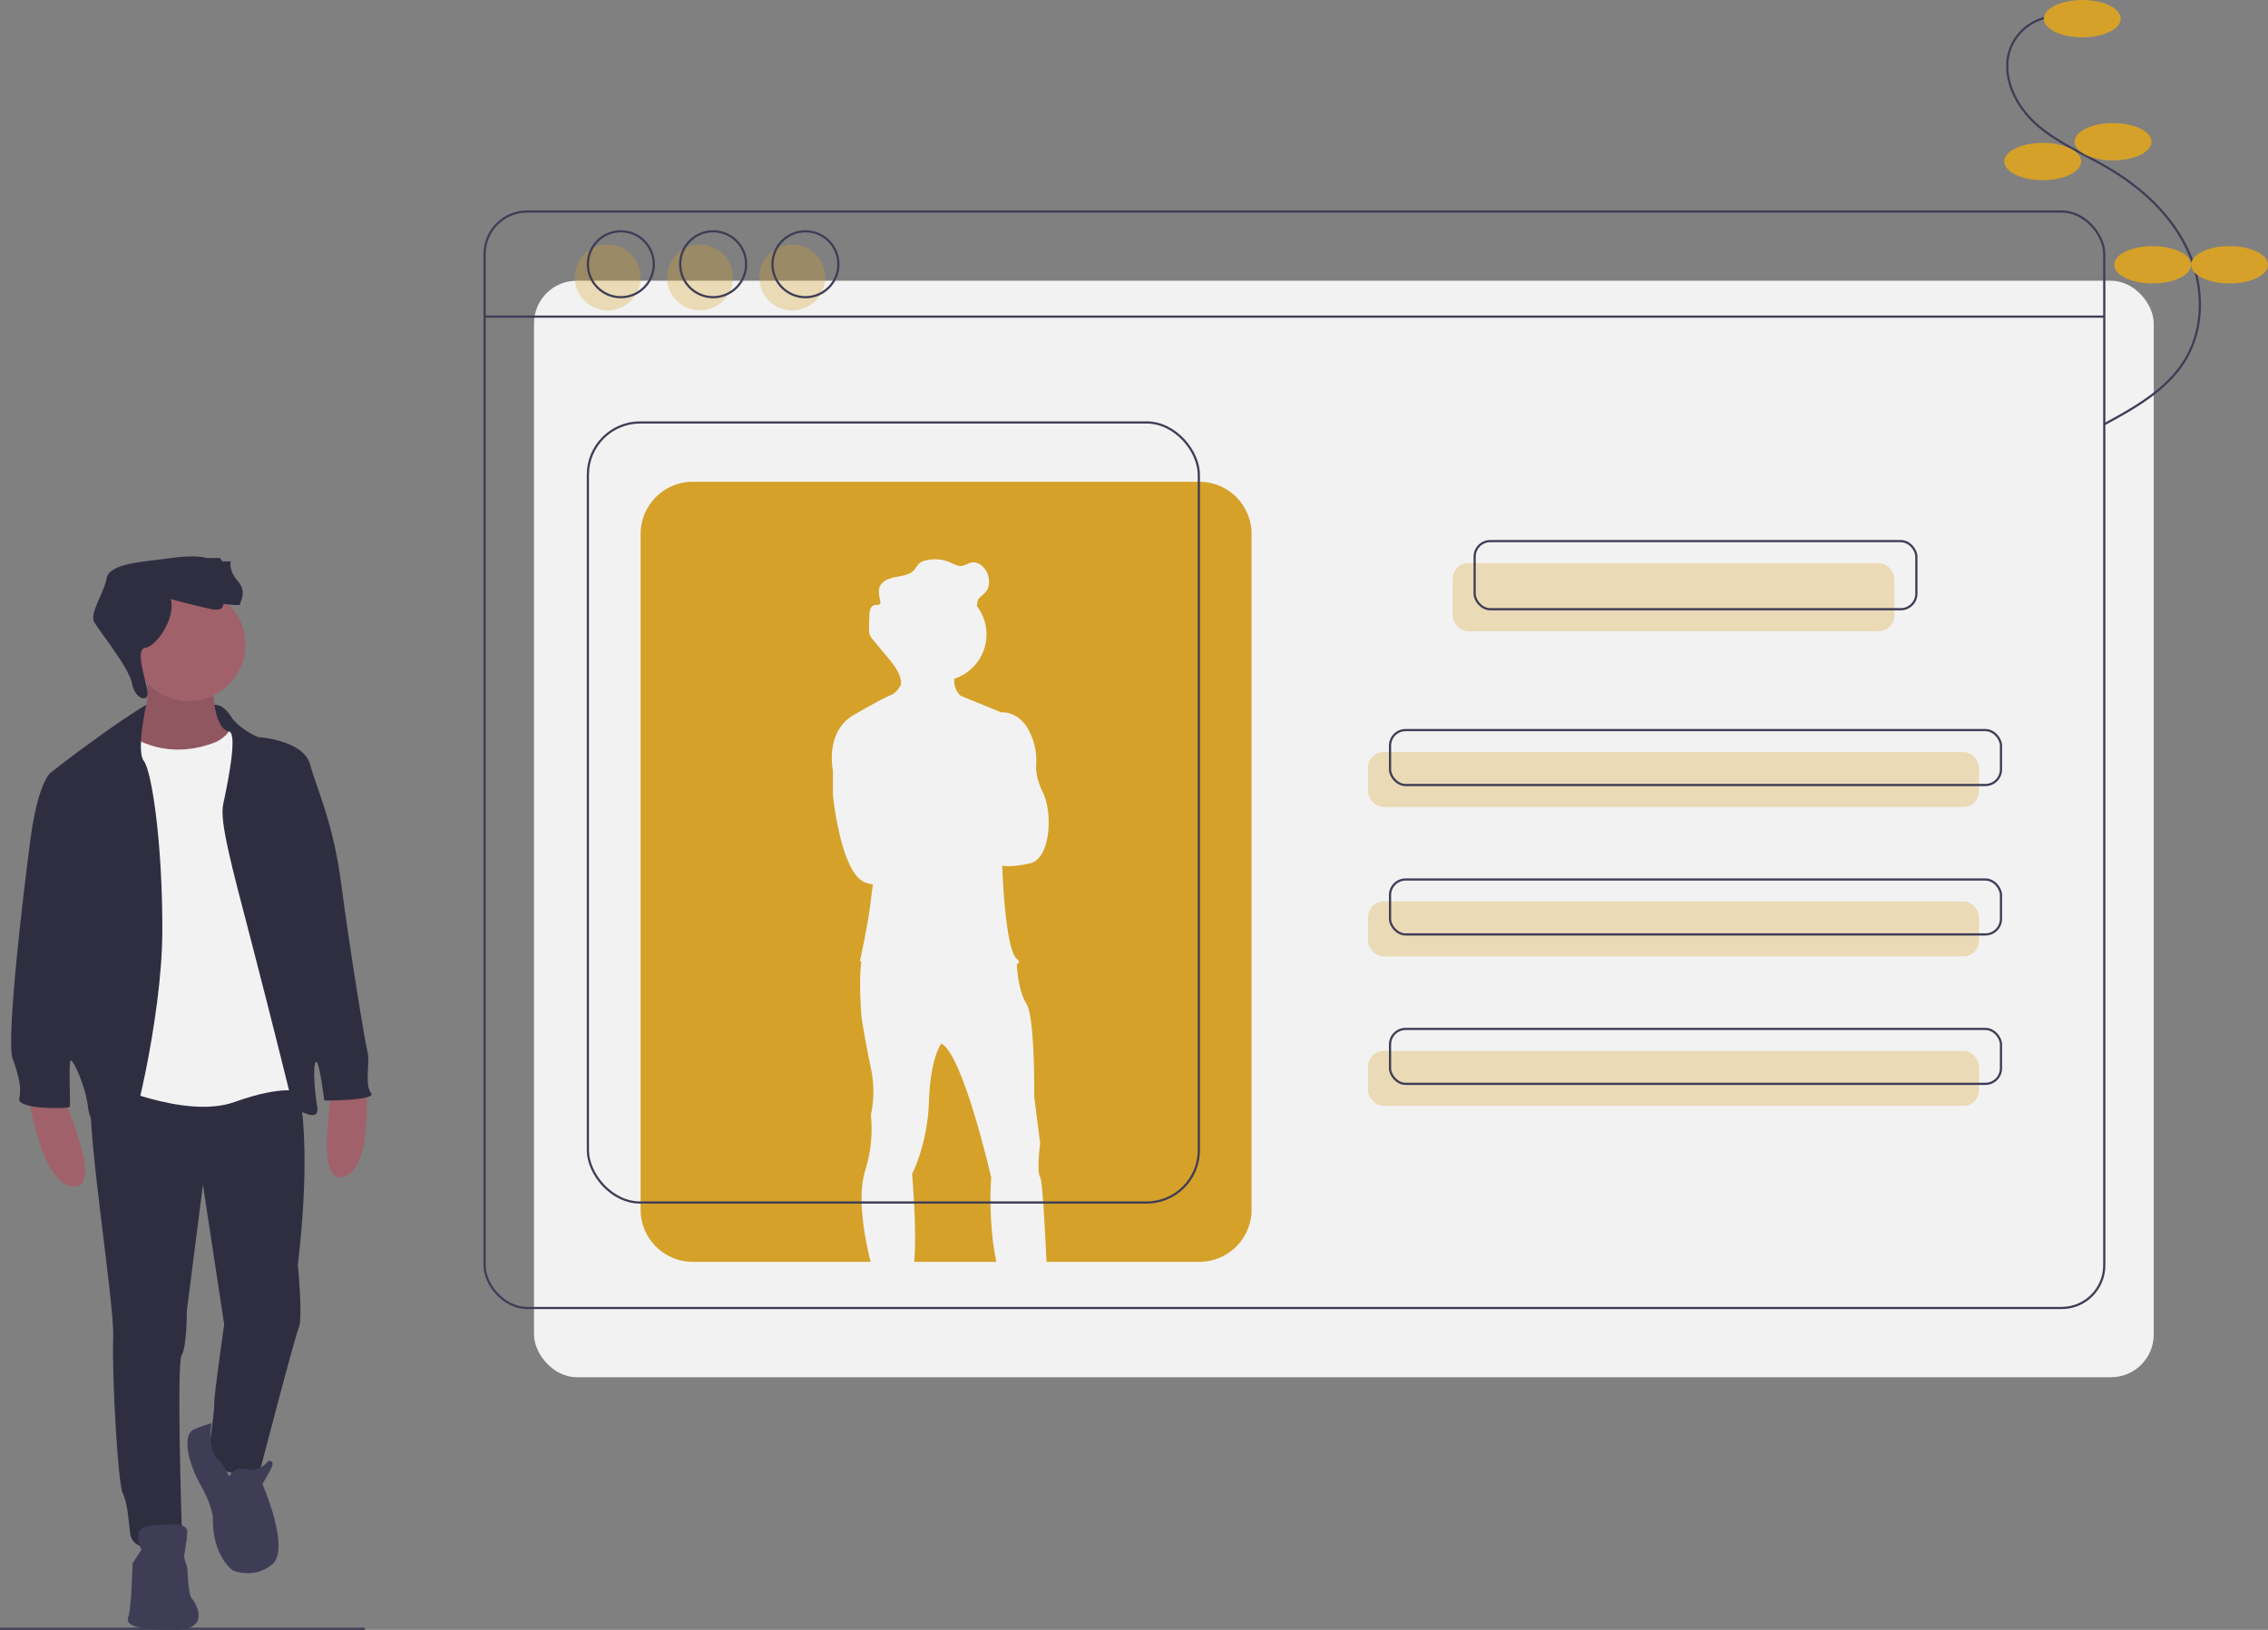 <svg id="fe80fb2b-bcaf-407e-919b-306adc32f78b" data-name="Layer 1" xmlns="http://www.w3.org/2000/svg" width="1032" height="741.753" viewBox="0 0 1032 741.753"><rect x="0" y="0" width="1032" height="741.753" fill="#808080" stroke="none"/><title>profile</title><path d="M0 741.253H166z" fill="none" stroke="#3f3d56" stroke-miterlimit="10"/><rect x="243" y="127.753" width="737" height="499" rx="19.398" fill="#f2f2f2"/><rect x="220.5" y="96.253" width="737" height="499" rx="19.398" fill="none" stroke="#3f3d56" stroke-miterlimit="10"/><path d="M220.5 144.093h737z" fill="none" stroke="#3f3d56" stroke-miterlimit="10"/><rect x="661" y="256.253" width="201" height="31" rx="7.093" fill="#d5a129" opacity=".3"/><rect x="622.5" y="342.253" width="278" height="25" rx="7.093" fill="#d5a129" opacity=".3"/><rect x="622.5" y="410.253" width="278" height="25" rx="7.093" fill="#d5a129" opacity=".3"/><rect x="622.5" y="478.253" width="278" height="25" rx="7.093" fill="#d5a129" opacity=".3"/><rect x="671" y="246.253" width="201" height="31" rx="7.093" fill="none" stroke="#3f3d56" stroke-miterlimit="10"/><rect x="632.5" y="332.253" width="278" height="25" rx="7.093" fill="none" stroke="#3f3d56" stroke-miterlimit="10"/><rect x="632.5" y="400.253" width="278" height="25" rx="7.093" fill="none" stroke="#3f3d56" stroke-miterlimit="10"/><rect x="632.5" y="468.253" width="278" height="25" rx="7.093" fill="none" stroke="#3f3d56" stroke-miterlimit="10"/><circle cx="276.5" cy="126.253" r="15" fill="#d5a129" opacity=".3"/><circle cx="318.5" cy="126.253" r="15" fill="#d5a129" opacity=".3"/><circle cx="360.5" cy="126.253" r="15" fill="#d5a129" opacity=".3"/><circle cx="282.5" cy="120.253" r="15" fill="none" stroke="#3f3d56" stroke-miterlimit="10"/><circle cx="324.5" cy="120.253" r="15" fill="none" stroke="#3f3d56" stroke-miterlimit="10"/><circle cx="366.5" cy="120.253" r="15" fill="none" stroke="#3f3d56" stroke-miterlimit="10"/><path d="M537.854 653.379c-2.511-11.568-3.177-27.369-2.333-38.36.0.0-12.698-55.786-22.69-60.991l-.003.003c-.153.197-5.002 6.554-5.617 26.224-.625 19.983-7.7 33.097-7.7 33.097s2.29 24.908.98 40.028z" transform="translate(-84.5 -79.126)" fill="#d5a129"/><path d="M630.228 298.379H399.772A23.772 23.772.0 0 0 376 322.151V629.607a23.772 23.772.0 0 0 23.772 23.772h80.855c-2.7-11.199-6.057-28.691-2.657-40.852l-.002-.008.002.005c.159-.568.327-1.127.516-1.67a63.497 63.497.0 0 0 2.292-24.354 50.609 50.609.0 0 0 0-21.232c-2.498-11.656-4.246-23.105-4.246-23.105s-1.377-15.402-.175-24.844c.027-.207.058-.404.087-.605-.424-.097-.662-.152-.662-.152s3.539-16.028 4.788-26.227c.295-2.408.683-5.46 1.103-8.715a20.94 20.94.0 0 1-3.393-.86c-11.24-3.955-14.779-39.758-14.779-39.758V429.656s-3.747-17.381 9.367-25.083c12.628-7.416 17.67-9.446 18.026-9.586.096-.069.19-.131.288-.207a11.061 11.061.0 0 0 3.29-4.234q.026-.429.012-.852c-.213-4.067-3.044-7.765-5.73-10.992q-3.437-4.129-6.873-8.257a8.072 8.072.0 0 1-1.77-2.865 6.604 6.604.0 0 1-.187-1.804q-.003-.337.004-.673.056-3.078.167-6.155c.064-1.792.516-4.054 2.271-4.422.913-.192 2.121.142 2.604-.656a1.565 1.565.0 0 0 .117-1.061c-.006.027-.007.054-.015.081-.006-.033-.012-.067-.018-.1a22.437 22.437.0 0 1-.651-4.386 5.842 5.842.0 0 1 .282-1.97c1.017-2.975 4.518-4.196 7.611-4.757 3.094-.561 6.567-1.044 8.508-3.517a26.951 26.951.0 0 1 1.689-2.374 6.63 6.63.0 0 1 3.166-1.597 17.498 17.498.0 0 1 11.506 1.021c1.496.683 3 1.602 4.641 1.498 1.705-.108 3.162-1.308 4.845-1.6 2.719-.472 5.319 1.566 6.659 3.978a9.851 9.851.0 0 1 1.233 5.023 6.912 6.912.0 0 1-1.764 4.741c-1.17 1.241-2.916 2.094-3.402 3.73-.198.666-.152 1.383-.327 2.055-.022.084-.057.162-.086.244.032.042.067.081.099.123a21.231 21.231.0 0 1-10.332 33.019c-.008.211-.016.421-.015.633a9.173 9.173.0 0 0 2.84 7.065l18.547 7.606s11.166-1.353 15.195 15.31a28.826 28.826.0 0 1 .69 8.457c-.146 2.513.195 6.936 3.057 12.66 4.579 9.159 3.539 30.182-5.828 32.264-8.872 1.972-12.324 1.143-12.664 1.05l-.02.368c.146 3.945 1.55 37.969 6.648 42.086 1.41 1.138 1.14 1.908-.016 2.426l.003.003s.009.219.031.612c.153 2.488.94 11.965 4.353 17.357 3.956 6.245 3.541 42.257 3.541 42.257l2.704 21.232s-1.664 13.114.0 15.402c.946 1.298 2.091 21.404 2.905 38.57h69.53A23.772 23.772.0 0 0 654 629.607V322.151A23.772 23.772.0 0 0 630.228 298.379z" transform="translate(-84.5 -79.126)" fill="#d5a129"/><rect x="267.5" y="192.253" width="278" height="355" rx="23.772" fill="none" stroke="#3f3d56" stroke-miterlimit="10"/><path d="M185.324 400.757S176 398 174 401s2.727 24.748 2.727 24.748l20.546 1.249-7.17-18.107z" transform="translate(-84.5 -79.126)" fill="#2f2e41"/><path d="M113.444 579.347s18.695 41.042 4.298 39.753-19.984-39.753-19.984-39.753z" transform="translate(-84.5 -79.126)" fill="#a0616a"/><path d="M235.711 575.071s-8.201 44.348 5.455 39.611 9.764-43.409 9.764-43.409z" transform="translate(-84.5 -79.126)" fill="#a0616a"/><path d="M181.347 390.466s-.215 20.629 7.736 21.703-4.513 12.033-4.513 12.033l-14.182 2.793L149.974 425.492l-9.025-11.604s15.901-7.521 9.025-30.943z" transform="translate(-84.5 -79.126)" fill="#a0616a"/><path d="M181.347 390.466s-.215 20.629 7.736 21.703-4.513 12.033-4.513 12.033l-14.182 2.793L149.974 425.492l-9.025-11.604s15.901-7.521 9.025-30.943z" transform="translate(-84.5 -79.126)" opacity=".1"/><path d="M217.876 564.95s10.099 21.703 2.149 89.82c0 0 2.364 24.067.43 28.579s-17.835 65.754-17.835 65.754-20.414 4.513-23.207-9.025c0 0 2.793-19.339 2.579-22.348s4.513-35.885 4.513-35.885l-9.67-63.605-7.306 57.373s0 16.546-2.364 20.199.0 77.142.0 77.142 6.661 11.174-3.438 11.389-19.124-.215-19.984-7.306-1.289-14.182-3.438-18.48-4.942-53.505-4.298-70.696-14.182-105.507-9.455-114.747S217.876 564.95 217.876 564.95z" transform="translate(-84.5 -79.126)" fill="#2f2e41"/><circle cx="85.888" cy="293.29" r="25.786" fill="#a0616a"/><path d="M144.602 414.318s15.686 11.604 38.464 2.364c0 0 7.521-3.653 6.876-9.24s15.686 44.91 15.686 44.91l16.546 87.886-.86 35.885s-7.306-3.653-30.083 4.513-59.952-9.24-59.952-9.24l1.289-92.184 1.289-53.72 3.438-11.818S139.015 410.45 144.602 414.318z" transform="translate(-84.5 -79.126)" fill="#f2f2f2"/><path d="M182.063 399.893s3.796-.617 7.449 5.185 12.248 9.455 12.248 9.455 20.843 1.289 23.852 12.463 10.529 26.43 14.182 54.58 10.959 73.06 12.033 76.713-1.504 14.827 1.504 18.265-21.273 3.438-21.273 3.438-2.149-17.62-3.653-17.62-1.074 11.818.43 20.414-10.959.0-10.959.0-9.67-39.323-18.91-74.779S184.355 452.997 186.074 445.046s6.446-30.728 3.008-32.877S182.063 399.893 182.063 399.893z" transform="translate(-84.5 -79.126)" fill="#2f2e41"/><path d="M151.076 399.874s-5.614 3.055-19.796 13.155-23.852 17.835-23.852 17.835-5.587 4.298-9.025 29.868S87.229 552.487 90.237 560.867s4.083 13.323 3.008 18.265 22.563 4.727 22.992 3.653-.645-20.629.43-21.058 6.876 11.604 7.951 21.703 13.538 18.05 16.331 18.05 17.191-58.233 17.405-97.986-4.727-73.275-8.38-78.002S151.076 399.874 151.076 399.874z" transform="translate(-84.5 -79.126)" fill="#2f2e41"/><path d="M188.867 751.037s1.719-4.727 7.736-3.223 10.099-3.868 10.099-3.868 3.223-.43 1.074 3.653-3.868 6.876-3.868 6.876 12.893 29.439 4.513 36.53-18.05 2.793-18.05 2.793-9.455-6.661-9.025-24.282c0 0-.43-5.587-5.587-14.612s-9.025-22.777-2.793-25.356 7.835-2.674 7.835-2.674-2.916 13.337 4.616 17.998z" transform="translate(-84.5 -79.126)" fill="#3f3d56"/><path d="M148.9 784.344s-5.157-9.67 3.438-10.744 17.835-1.719 17.405 2.793-1.504 11.389-1.504 11.389l1.504 4.942s.43 12.248 1.934 13.752 9.67 14.397-7.736 14.397-22.563-1.934-21.058-6.017 1.934-24.282 1.934-24.282z" transform="translate(-84.5 -79.126)" fill="#3f3d56"/><path d="M162.222 351.788s12.033 3.223 18.265 4.513 5.587-2.364 5.587-2.364 8.165 1.074 7.736.215 3.438-5.372-1.074-10.529-3.223-9.025-3.223-9.025h-3.868l-1.074-1.504h-6.017s-4.513-1.719-16.331.0-27.935 2.149-29.224 9.24-7.951 15.901-5.587 19.984 15.901 20.843 17.191 27.935 7.309 8.667 7.093 4.226-6.233-19.912-1.076-20.557S164.586 360.168 162.222 351.788z" transform="translate(-84.5 -79.126)" fill="#2f2e41"/><path d="M1019.381 86.584a22.982 22.982.0 0 0-19.81 13.851c-4.954 11.974 1.424 26.039 10.999 34.77s21.874 13.722 33.048 20.282c15.01 8.811 28.497 21.043 36.007 36.744s8.309 35.15-.519 50.15c-8.194 13.922-23.093 22.255-37.302 29.94" transform="translate(-84.5 -79.126)" fill="none" stroke="#3f3d56" stroke-miterlimit="10"/><ellipse cx="947.5" cy="8.5" rx="17.5" ry="8.5" fill="#d5a129"/><ellipse cx="961.5" cy="64.5" rx="17.5" ry="8.5" fill="#d5a129"/><ellipse cx="929.5" cy="73.5" rx="17.5" ry="8.5" fill="#d5a129"/><ellipse cx="979.5" cy="120.5" rx="17.5" ry="8.5" fill="#d5a129"/><ellipse cx="1014.5" cy="120.5" rx="17.5" ry="8.5" fill="#d5a129"/></svg>
